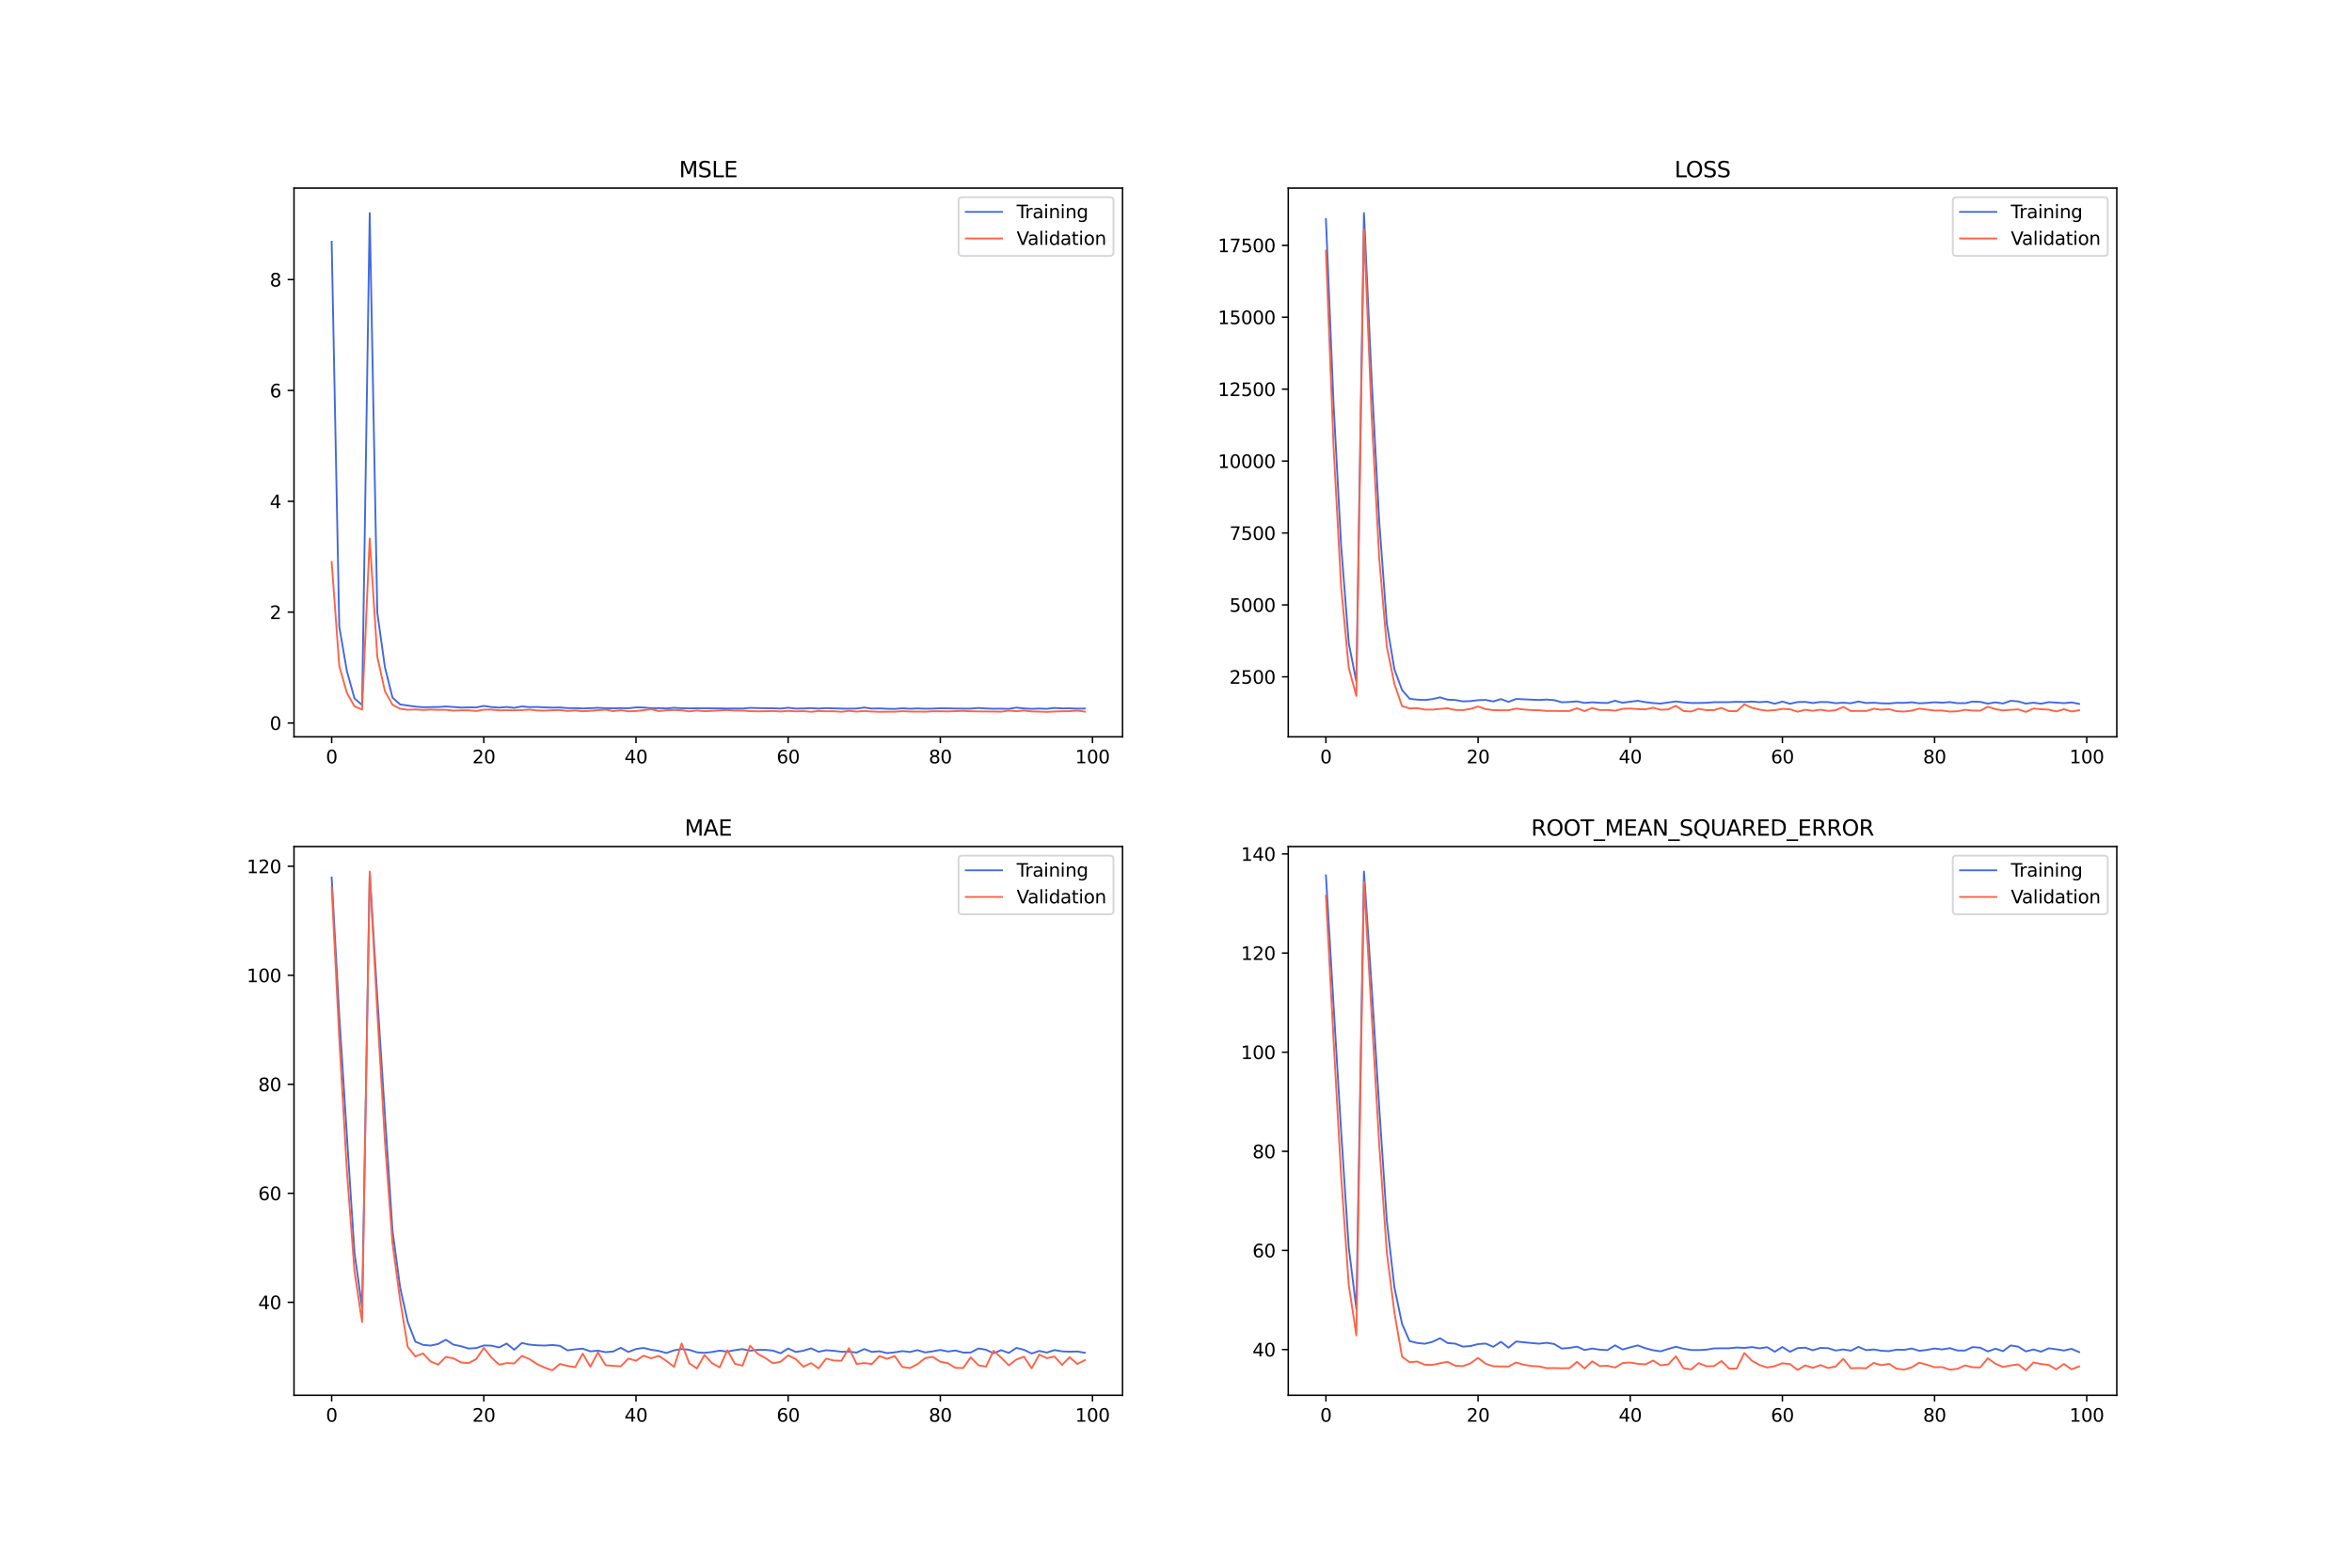 <?xml version="1.0" encoding="utf-8" standalone="no"?>
<!DOCTYPE svg PUBLIC "-//W3C//DTD SVG 1.1//EN"
  "http://www.w3.org/Graphics/SVG/1.1/DTD/svg11.dtd">
<svg xmlns:xlink="http://www.w3.org/1999/xlink" width="1296pt" height="864pt" viewBox="0 0 1296 864" xmlns="http://www.w3.org/2000/svg" version="1.1">
 <defs>
  <style type="text/css">*{stroke-linejoin: round; stroke-linecap: butt}</style>
 </defs>
 <g id="figure_1">
  <g id="patch_1">
   <path d="M 0 864 
L 1296 864 
L 1296 0 
L 0 0 
z
" style="fill: #ffffff"/>
  </g>
  <g id="axes_1">
   <g id="patch_2">
    <path d="M 162 406.08 
L 618.545 406.08 
L 618.545 103.68 
L 162 103.68 
z
" style="fill: #ffffff"/>
   </g>
   <g id="matplotlib.axis_1">
    <g id="xtick_1">
     <g id="line2d_1">
      <defs>
       <path id="m7b83780f53" d="M 0 0 
L 0 3.5 
" style="stroke: #000000; stroke-width: 0.8"/>
      </defs>
      <g>
       <use xlink:href="#m7b83780f53" x="182.752" y="406.08" style="stroke: #000000; stroke-width: 0.8"/>
      </g>
     </g>
     <g id="text_1">
      <!-- 0 -->
      <g transform="translate(179.571 420.678) scale(0.1 -0.1)">
       <defs>
        <path id="DejaVuSans-30" d="M 2034 4250 
Q 1547 4250 1301 3770 
Q 1056 3291 1056 2328 
Q 1056 1369 1301 889 
Q 1547 409 2034 409 
Q 2525 409 2770 889 
Q 3016 1369 3016 2328 
Q 3016 3291 2770 3770 
Q 2525 4250 2034 4250 
z
M 2034 4750 
Q 2819 4750 3233 4129 
Q 3647 3509 3647 2328 
Q 3647 1150 3233 529 
Q 2819 -91 2034 -91 
Q 1250 -91 836 529 
Q 422 1150 422 2328 
Q 422 3509 836 4129 
Q 1250 4750 2034 4750 
z
" transform="scale(0.016)"/>
       </defs>
       <use xlink:href="#DejaVuSans-30"/>
      </g>
     </g>
    </g>
    <g id="xtick_2">
     <g id="line2d_2">
      <g>
       <use xlink:href="#m7b83780f53" x="266.599" y="406.08" style="stroke: #000000; stroke-width: 0.8"/>
      </g>
     </g>
     <g id="text_2">
      <!-- 20 -->
      <g transform="translate(260.236 420.678) scale(0.1 -0.1)">
       <defs>
        <path id="DejaVuSans-32" d="M 1228 531 
L 3431 531 
L 3431 0 
L 469 0 
L 469 531 
Q 828 903 1448 1529 
Q 2069 2156 2228 2338 
Q 2531 2678 2651 2914 
Q 2772 3150 2772 3378 
Q 2772 3750 2511 3984 
Q 2250 4219 1831 4219 
Q 1534 4219 1204 4116 
Q 875 4013 500 3803 
L 500 4441 
Q 881 4594 1212 4672 
Q 1544 4750 1819 4750 
Q 2544 4750 2975 4387 
Q 3406 4025 3406 3419 
Q 3406 3131 3298 2873 
Q 3191 2616 2906 2266 
Q 2828 2175 2409 1742 
Q 1991 1309 1228 531 
z
" transform="scale(0.016)"/>
       </defs>
       <use xlink:href="#DejaVuSans-32"/>
       <use xlink:href="#DejaVuSans-30" x="63.623"/>
      </g>
     </g>
    </g>
    <g id="xtick_3">
     <g id="line2d_3">
      <g>
       <use xlink:href="#m7b83780f53" x="350.446" y="406.08" style="stroke: #000000; stroke-width: 0.8"/>
      </g>
     </g>
     <g id="text_3">
      <!-- 40 -->
      <g transform="translate(344.083 420.678) scale(0.1 -0.1)">
       <defs>
        <path id="DejaVuSans-34" d="M 2419 4116 
L 825 1625 
L 2419 1625 
L 2419 4116 
z
M 2253 4666 
L 3047 4666 
L 3047 1625 
L 3713 1625 
L 3713 1100 
L 3047 1100 
L 3047 0 
L 2419 0 
L 2419 1100 
L 313 1100 
L 313 1709 
L 2253 4666 
z
" transform="scale(0.016)"/>
       </defs>
       <use xlink:href="#DejaVuSans-34"/>
       <use xlink:href="#DejaVuSans-30" x="63.623"/>
      </g>
     </g>
    </g>
    <g id="xtick_4">
     <g id="line2d_4">
      <g>
       <use xlink:href="#m7b83780f53" x="434.292" y="406.08" style="stroke: #000000; stroke-width: 0.8"/>
      </g>
     </g>
     <g id="text_4">
      <!-- 60 -->
      <g transform="translate(427.93 420.678) scale(0.1 -0.1)">
       <defs>
        <path id="DejaVuSans-36" d="M 2113 2584 
Q 1688 2584 1439 2293 
Q 1191 2003 1191 1497 
Q 1191 994 1439 701 
Q 1688 409 2113 409 
Q 2538 409 2786 701 
Q 3034 994 3034 1497 
Q 3034 2003 2786 2293 
Q 2538 2584 2113 2584 
z
M 3366 4563 
L 3366 3988 
Q 3128 4100 2886 4159 
Q 2644 4219 2406 4219 
Q 1781 4219 1451 3797 
Q 1122 3375 1075 2522 
Q 1259 2794 1537 2939 
Q 1816 3084 2150 3084 
Q 2853 3084 3261 2657 
Q 3669 2231 3669 1497 
Q 3669 778 3244 343 
Q 2819 -91 2113 -91 
Q 1303 -91 875 529 
Q 447 1150 447 2328 
Q 447 3434 972 4092 
Q 1497 4750 2381 4750 
Q 2619 4750 2861 4703 
Q 3103 4656 3366 4563 
z
" transform="scale(0.016)"/>
       </defs>
       <use xlink:href="#DejaVuSans-36"/>
       <use xlink:href="#DejaVuSans-30" x="63.623"/>
      </g>
     </g>
    </g>
    <g id="xtick_5">
     <g id="line2d_5">
      <g>
       <use xlink:href="#m7b83780f53" x="518.139" y="406.08" style="stroke: #000000; stroke-width: 0.8"/>
      </g>
     </g>
     <g id="text_5">
      <!-- 80 -->
      <g transform="translate(511.776 420.678) scale(0.1 -0.1)">
       <defs>
        <path id="DejaVuSans-38" d="M 2034 2216 
Q 1584 2216 1326 1975 
Q 1069 1734 1069 1313 
Q 1069 891 1326 650 
Q 1584 409 2034 409 
Q 2484 409 2743 651 
Q 3003 894 3003 1313 
Q 3003 1734 2745 1975 
Q 2488 2216 2034 2216 
z
M 1403 2484 
Q 997 2584 770 2862 
Q 544 3141 544 3541 
Q 544 4100 942 4425 
Q 1341 4750 2034 4750 
Q 2731 4750 3128 4425 
Q 3525 4100 3525 3541 
Q 3525 3141 3298 2862 
Q 3072 2584 2669 2484 
Q 3125 2378 3379 2068 
Q 3634 1759 3634 1313 
Q 3634 634 3220 271 
Q 2806 -91 2034 -91 
Q 1263 -91 848 271 
Q 434 634 434 1313 
Q 434 1759 690 2068 
Q 947 2378 1403 2484 
z
M 1172 3481 
Q 1172 3119 1398 2916 
Q 1625 2713 2034 2713 
Q 2441 2713 2670 2916 
Q 2900 3119 2900 3481 
Q 2900 3844 2670 4047 
Q 2441 4250 2034 4250 
Q 1625 4250 1398 4047 
Q 1172 3844 1172 3481 
z
" transform="scale(0.016)"/>
       </defs>
       <use xlink:href="#DejaVuSans-38"/>
       <use xlink:href="#DejaVuSans-30" x="63.623"/>
      </g>
     </g>
    </g>
    <g id="xtick_6">
     <g id="line2d_6">
      <g>
       <use xlink:href="#m7b83780f53" x="601.986" y="406.08" style="stroke: #000000; stroke-width: 0.8"/>
      </g>
     </g>
     <g id="text_6">
      <!-- 100 -->
      <g transform="translate(592.442 420.678) scale(0.1 -0.1)">
       <defs>
        <path id="DejaVuSans-31" d="M 794 531 
L 1825 531 
L 1825 4091 
L 703 3866 
L 703 4441 
L 1819 4666 
L 2450 4666 
L 2450 531 
L 3481 531 
L 3481 0 
L 794 0 
L 794 531 
z
" transform="scale(0.016)"/>
       </defs>
       <use xlink:href="#DejaVuSans-31"/>
       <use xlink:href="#DejaVuSans-30" x="63.623"/>
       <use xlink:href="#DejaVuSans-30" x="127.246"/>
      </g>
     </g>
    </g>
   </g>
   <g id="matplotlib.axis_2">
    <g id="ytick_1">
     <g id="line2d_7">
      <defs>
       <path id="m27cb41cff2" d="M 0 0 
L -3.5 0 
" style="stroke: #000000; stroke-width: 0.8"/>
      </defs>
      <g>
       <use xlink:href="#m27cb41cff2" x="162" y="398.479" style="stroke: #000000; stroke-width: 0.8"/>
      </g>
     </g>
     <g id="text_7">
      <!-- 0 -->
      <g transform="translate(148.637 402.278) scale(0.1 -0.1)">
       <use xlink:href="#DejaVuSans-30"/>
      </g>
     </g>
    </g>
    <g id="ytick_2">
     <g id="line2d_8">
      <g>
       <use xlink:href="#m27cb41cff2" x="162" y="337.384" style="stroke: #000000; stroke-width: 0.8"/>
      </g>
     </g>
     <g id="text_8">
      <!-- 2 -->
      <g transform="translate(148.637 341.183) scale(0.1 -0.1)">
       <use xlink:href="#DejaVuSans-32"/>
      </g>
     </g>
    </g>
    <g id="ytick_3">
     <g id="line2d_9">
      <g>
       <use xlink:href="#m27cb41cff2" x="162" y="276.289" style="stroke: #000000; stroke-width: 0.8"/>
      </g>
     </g>
     <g id="text_9">
      <!-- 4 -->
      <g transform="translate(148.637 280.088) scale(0.1 -0.1)">
       <use xlink:href="#DejaVuSans-34"/>
      </g>
     </g>
    </g>
    <g id="ytick_4">
     <g id="line2d_10">
      <g>
       <use xlink:href="#m27cb41cff2" x="162" y="215.193" style="stroke: #000000; stroke-width: 0.8"/>
      </g>
     </g>
     <g id="text_10">
      <!-- 6 -->
      <g transform="translate(148.637 218.992) scale(0.1 -0.1)">
       <use xlink:href="#DejaVuSans-36"/>
      </g>
     </g>
    </g>
    <g id="ytick_5">
     <g id="line2d_11">
      <g>
       <use xlink:href="#m27cb41cff2" x="162" y="154.098" style="stroke: #000000; stroke-width: 0.8"/>
      </g>
     </g>
     <g id="text_11">
      <!-- 8 -->
      <g transform="translate(148.637 157.897) scale(0.1 -0.1)">
       <use xlink:href="#DejaVuSans-38"/>
      </g>
     </g>
    </g>
   </g>
   <g id="line2d_12">
    <path d="M 182.752 133.224 
L 186.944 345.353 
L 191.137 369.838 
L 195.329 384.929 
L 199.521 388.553 
L 203.714 117.425 
L 207.906 337.795 
L 212.098 367.736 
L 216.291 384.507 
L 220.483 388.231 
L 224.675 388.852 
L 228.868 389.437 
L 233.06 389.772 
L 237.252 389.695 
L 241.445 389.655 
L 245.637 389.372 
L 249.829 389.628 
L 254.022 389.982 
L 258.214 389.853 
L 262.406 389.886 
L 266.599 389.034 
L 270.791 389.679 
L 274.983 389.999 
L 279.176 389.652 
L 283.368 390.101 
L 287.56 389.34 
L 291.753 389.715 
L 295.945 389.649 
L 300.137 389.85 
L 304.33 389.999 
L 308.522 389.91 
L 312.714 390.262 
L 316.907 390.266 
L 321.099 390.462 
L 325.292 390.314 
L 329.484 390.075 
L 333.676 390.336 
L 337.869 390.388 
L 342.061 390.246 
L 346.253 390.357 
L 350.446 389.861 
L 354.638 389.921 
L 358.83 390.336 
L 363.023 390.272 
L 367.215 390.446 
L 371.407 390.077 
L 375.6 390.322 
L 379.792 390.403 
L 383.984 390.339 
L 388.177 390.371 
L 392.369 390.395 
L 396.561 390.395 
L 400.754 390.477 
L 404.946 390.466 
L 409.138 390.496 
L 413.331 390.139 
L 417.523 390.228 
L 421.715 390.319 
L 425.908 390.328 
L 430.1 390.526 
L 434.292 390.049 
L 438.485 390.529 
L 442.677 390.458 
L 446.869 390.246 
L 451.062 390.532 
L 455.254 390.261 
L 459.446 390.389 
L 463.639 390.532 
L 467.831 390.575 
L 472.023 390.493 
L 476.216 389.95 
L 480.408 390.521 
L 484.6 390.432 
L 488.793 390.632 
L 492.985 390.709 
L 497.177 390.372 
L 501.37 390.614 
L 505.562 390.419 
L 509.754 390.6 
L 513.947 390.54 
L 518.139 390.352 
L 522.331 390.415 
L 526.524 390.496 
L 530.716 390.538 
L 534.908 390.53 
L 539.101 390.185 
L 543.293 390.473 
L 547.485 390.606 
L 551.678 390.577 
L 555.87 390.664 
L 560.062 389.999 
L 564.255 390.432 
L 568.447 390.675 
L 572.639 390.511 
L 576.832 390.665 
L 581.024 390.167 
L 585.216 390.435 
L 589.409 390.385 
L 593.601 390.563 
L 597.793 390.52 
" clip-path="url(#p8d19cfa1e5)" style="fill: none; stroke: #4169e1; stroke-linecap: square"/>
   </g>
   <g id="line2d_13">
    <path d="M 182.752 309.697 
L 186.944 367.033 
L 191.137 381.844 
L 195.329 389.321 
L 199.521 391.045 
L 203.714 296.756 
L 207.906 361.971 
L 212.098 380.958 
L 216.291 388.404 
L 220.483 390.635 
L 224.675 391.155 
L 228.868 391.014 
L 233.06 391.277 
L 237.252 391.064 
L 241.445 391.227 
L 245.637 391.203 
L 249.829 391.649 
L 254.022 391.497 
L 258.214 391.456 
L 262.406 391.851 
L 266.599 391.133 
L 270.791 391.064 
L 274.983 391.5 
L 279.176 391.43 
L 283.368 391.476 
L 287.56 391.366 
L 291.753 391.096 
L 295.945 391.568 
L 300.137 391.632 
L 304.33 391.454 
L 308.522 391.327 
L 312.714 391.848 
L 316.907 391.558 
L 321.099 391.985 
L 325.292 391.768 
L 329.484 391.44 
L 333.676 391.125 
L 337.869 391.933 
L 342.061 391.431 
L 346.253 392.005 
L 350.446 391.876 
L 354.638 391.394 
L 358.83 390.868 
L 363.023 391.91 
L 367.215 391.484 
L 371.407 391.29 
L 375.6 391.468 
L 379.792 392.08 
L 383.984 391.585 
L 388.177 391.953 
L 392.369 391.792 
L 396.561 391.535 
L 400.754 391.307 
L 404.946 391.603 
L 409.138 391.659 
L 413.331 391.92 
L 417.523 392.034 
L 421.715 391.964 
L 425.908 391.854 
L 430.1 392.113 
L 434.292 391.78 
L 438.485 392.046 
L 442.677 391.911 
L 446.869 392.277 
L 451.062 391.847 
L 455.254 392.013 
L 459.446 391.986 
L 463.639 392.288 
L 467.831 391.782 
L 472.023 392.176 
L 476.216 391.858 
L 480.408 392.128 
L 484.6 392.283 
L 488.793 392.253 
L 492.985 392.238 
L 497.177 391.948 
L 501.37 392.143 
L 505.562 392.17 
L 509.754 392.246 
L 513.947 391.99 
L 518.139 391.992 
L 522.331 392.062 
L 526.524 391.927 
L 530.716 391.796 
L 534.908 391.991 
L 539.101 392.067 
L 543.293 392.114 
L 547.485 392.142 
L 551.678 392.216 
L 555.87 391.627 
L 560.062 391.963 
L 564.255 391.596 
L 568.447 392.083 
L 572.639 392.189 
L 576.832 392.335 
L 581.024 392.139 
L 585.216 391.99 
L 589.409 391.951 
L 593.601 391.613 
L 597.793 392.208 
" clip-path="url(#p8d19cfa1e5)" style="fill: none; stroke: #ff6347; stroke-linecap: square"/>
   </g>
   <g id="patch_3">
    <path d="M 162 406.08 
L 162 103.68 
" style="fill: none; stroke: #000000; stroke-width: 0.8; stroke-linejoin: miter; stroke-linecap: square"/>
   </g>
   <g id="patch_4">
    <path d="M 618.545 406.08 
L 618.545 103.68 
" style="fill: none; stroke: #000000; stroke-width: 0.8; stroke-linejoin: miter; stroke-linecap: square"/>
   </g>
   <g id="patch_5">
    <path d="M 162 406.08 
L 618.545 406.08 
" style="fill: none; stroke: #000000; stroke-width: 0.8; stroke-linejoin: miter; stroke-linecap: square"/>
   </g>
   <g id="patch_6">
    <path d="M 162 103.68 
L 618.545 103.68 
" style="fill: none; stroke: #000000; stroke-width: 0.8; stroke-linejoin: miter; stroke-linecap: square"/>
   </g>
   <g id="text_12">
    <!-- MSLE -->
    <g transform="translate(374.152 97.68) scale(0.12 -0.12)">
     <defs>
      <path id="DejaVuSans-4d" d="M 628 4666 
L 1569 4666 
L 2759 1491 
L 3956 4666 
L 4897 4666 
L 4897 0 
L 4281 0 
L 4281 4097 
L 3078 897 
L 2444 897 
L 1241 4097 
L 1241 0 
L 628 0 
L 628 4666 
z
" transform="scale(0.016)"/>
      <path id="DejaVuSans-53" d="M 3425 4513 
L 3425 3897 
Q 3066 4069 2747 4153 
Q 2428 4238 2131 4238 
Q 1616 4238 1336 4038 
Q 1056 3838 1056 3469 
Q 1056 3159 1242 3001 
Q 1428 2844 1947 2747 
L 2328 2669 
Q 3034 2534 3370 2195 
Q 3706 1856 3706 1288 
Q 3706 609 3251 259 
Q 2797 -91 1919 -91 
Q 1588 -91 1214 -16 
Q 841 59 441 206 
L 441 856 
Q 825 641 1194 531 
Q 1563 422 1919 422 
Q 2459 422 2753 634 
Q 3047 847 3047 1241 
Q 3047 1584 2836 1778 
Q 2625 1972 2144 2069 
L 1759 2144 
Q 1053 2284 737 2584 
Q 422 2884 422 3419 
Q 422 4038 858 4394 
Q 1294 4750 2059 4750 
Q 2388 4750 2728 4690 
Q 3069 4631 3425 4513 
z
" transform="scale(0.016)"/>
      <path id="DejaVuSans-4c" d="M 628 4666 
L 1259 4666 
L 1259 531 
L 3531 531 
L 3531 0 
L 628 0 
L 628 4666 
z
" transform="scale(0.016)"/>
      <path id="DejaVuSans-45" d="M 628 4666 
L 3578 4666 
L 3578 4134 
L 1259 4134 
L 1259 2753 
L 3481 2753 
L 3481 2222 
L 1259 2222 
L 1259 531 
L 3634 531 
L 3634 0 
L 628 0 
L 628 4666 
z
" transform="scale(0.016)"/>
     </defs>
     <use xlink:href="#DejaVuSans-4d"/>
     <use xlink:href="#DejaVuSans-53" x="86.279"/>
     <use xlink:href="#DejaVuSans-4c" x="149.756"/>
     <use xlink:href="#DejaVuSans-45" x="205.469"/>
    </g>
   </g>
   <g id="legend_1">
    <g id="patch_7">
     <path d="M 530.164 141.036 
L 611.545 141.036 
Q 613.545 141.036 613.545 139.036 
L 613.545 110.68 
Q 613.545 108.68 611.545 108.68 
L 530.164 108.68 
Q 528.164 108.68 528.164 110.68 
L 528.164 139.036 
Q 528.164 141.036 530.164 141.036 
z
" style="fill: #ffffff; opacity: 0.8; stroke: #cccccc; stroke-linejoin: miter"/>
    </g>
    <g id="line2d_14">
     <path d="M 532.164 116.778 
L 542.164 116.778 
L 552.164 116.778 
" style="fill: none; stroke: #4169e1; stroke-linecap: square"/>
    </g>
    <g id="text_13">
     <!-- Training -->
     <g transform="translate(560.164 120.278) scale(0.1 -0.1)">
      <defs>
       <path id="DejaVuSans-54" d="M -19 4666 
L 3928 4666 
L 3928 4134 
L 2272 4134 
L 2272 0 
L 1638 0 
L 1638 4134 
L -19 4134 
L -19 4666 
z
" transform="scale(0.016)"/>
       <path id="DejaVuSans-72" d="M 2631 2963 
Q 2534 3019 2420 3045 
Q 2306 3072 2169 3072 
Q 1681 3072 1420 2755 
Q 1159 2438 1159 1844 
L 1159 0 
L 581 0 
L 581 3500 
L 1159 3500 
L 1159 2956 
Q 1341 3275 1631 3429 
Q 1922 3584 2338 3584 
Q 2397 3584 2469 3576 
Q 2541 3569 2628 3553 
L 2631 2963 
z
" transform="scale(0.016)"/>
       <path id="DejaVuSans-61" d="M 2194 1759 
Q 1497 1759 1228 1600 
Q 959 1441 959 1056 
Q 959 750 1161 570 
Q 1363 391 1709 391 
Q 2188 391 2477 730 
Q 2766 1069 2766 1631 
L 2766 1759 
L 2194 1759 
z
M 3341 1997 
L 3341 0 
L 2766 0 
L 2766 531 
Q 2569 213 2275 61 
Q 1981 -91 1556 -91 
Q 1019 -91 701 211 
Q 384 513 384 1019 
Q 384 1609 779 1909 
Q 1175 2209 1959 2209 
L 2766 2209 
L 2766 2266 
Q 2766 2663 2505 2880 
Q 2244 3097 1772 3097 
Q 1472 3097 1187 3025 
Q 903 2953 641 2809 
L 641 3341 
Q 956 3463 1253 3523 
Q 1550 3584 1831 3584 
Q 2591 3584 2966 3190 
Q 3341 2797 3341 1997 
z
" transform="scale(0.016)"/>
       <path id="DejaVuSans-69" d="M 603 3500 
L 1178 3500 
L 1178 0 
L 603 0 
L 603 3500 
z
M 603 4863 
L 1178 4863 
L 1178 4134 
L 603 4134 
L 603 4863 
z
" transform="scale(0.016)"/>
       <path id="DejaVuSans-6e" d="M 3513 2113 
L 3513 0 
L 2938 0 
L 2938 2094 
Q 2938 2591 2744 2837 
Q 2550 3084 2163 3084 
Q 1697 3084 1428 2787 
Q 1159 2491 1159 1978 
L 1159 0 
L 581 0 
L 581 3500 
L 1159 3500 
L 1159 2956 
Q 1366 3272 1645 3428 
Q 1925 3584 2291 3584 
Q 2894 3584 3203 3211 
Q 3513 2838 3513 2113 
z
" transform="scale(0.016)"/>
       <path id="DejaVuSans-67" d="M 2906 1791 
Q 2906 2416 2648 2759 
Q 2391 3103 1925 3103 
Q 1463 3103 1205 2759 
Q 947 2416 947 1791 
Q 947 1169 1205 825 
Q 1463 481 1925 481 
Q 2391 481 2648 825 
Q 2906 1169 2906 1791 
z
M 3481 434 
Q 3481 -459 3084 -895 
Q 2688 -1331 1869 -1331 
Q 1566 -1331 1297 -1286 
Q 1028 -1241 775 -1147 
L 775 -588 
Q 1028 -725 1275 -790 
Q 1522 -856 1778 -856 
Q 2344 -856 2625 -561 
Q 2906 -266 2906 331 
L 2906 616 
Q 2728 306 2450 153 
Q 2172 0 1784 0 
Q 1141 0 747 490 
Q 353 981 353 1791 
Q 353 2603 747 3093 
Q 1141 3584 1784 3584 
Q 2172 3584 2450 3431 
Q 2728 3278 2906 2969 
L 2906 3500 
L 3481 3500 
L 3481 434 
z
" transform="scale(0.016)"/>
      </defs>
      <use xlink:href="#DejaVuSans-54"/>
      <use xlink:href="#DejaVuSans-72" x="46.334"/>
      <use xlink:href="#DejaVuSans-61" x="87.447"/>
      <use xlink:href="#DejaVuSans-69" x="148.727"/>
      <use xlink:href="#DejaVuSans-6e" x="176.51"/>
      <use xlink:href="#DejaVuSans-69" x="239.889"/>
      <use xlink:href="#DejaVuSans-6e" x="267.672"/>
      <use xlink:href="#DejaVuSans-67" x="331.051"/>
     </g>
    </g>
    <g id="line2d_15">
     <path d="M 532.164 131.457 
L 542.164 131.457 
L 552.164 131.457 
" style="fill: none; stroke: #ff6347; stroke-linecap: square"/>
    </g>
    <g id="text_14">
     <!-- Validation -->
     <g transform="translate(560.164 134.957) scale(0.1 -0.1)">
      <defs>
       <path id="DejaVuSans-56" d="M 1831 0 
L 50 4666 
L 709 4666 
L 2188 738 
L 3669 4666 
L 4325 4666 
L 2547 0 
L 1831 0 
z
" transform="scale(0.016)"/>
       <path id="DejaVuSans-6c" d="M 603 4863 
L 1178 4863 
L 1178 0 
L 603 0 
L 603 4863 
z
" transform="scale(0.016)"/>
       <path id="DejaVuSans-64" d="M 2906 2969 
L 2906 4863 
L 3481 4863 
L 3481 0 
L 2906 0 
L 2906 525 
Q 2725 213 2448 61 
Q 2172 -91 1784 -91 
Q 1150 -91 751 415 
Q 353 922 353 1747 
Q 353 2572 751 3078 
Q 1150 3584 1784 3584 
Q 2172 3584 2448 3432 
Q 2725 3281 2906 2969 
z
M 947 1747 
Q 947 1113 1208 752 
Q 1469 391 1925 391 
Q 2381 391 2643 752 
Q 2906 1113 2906 1747 
Q 2906 2381 2643 2742 
Q 2381 3103 1925 3103 
Q 1469 3103 1208 2742 
Q 947 2381 947 1747 
z
" transform="scale(0.016)"/>
       <path id="DejaVuSans-74" d="M 1172 4494 
L 1172 3500 
L 2356 3500 
L 2356 3053 
L 1172 3053 
L 1172 1153 
Q 1172 725 1289 603 
Q 1406 481 1766 481 
L 2356 481 
L 2356 0 
L 1766 0 
Q 1100 0 847 248 
Q 594 497 594 1153 
L 594 3053 
L 172 3053 
L 172 3500 
L 594 3500 
L 594 4494 
L 1172 4494 
z
" transform="scale(0.016)"/>
       <path id="DejaVuSans-6f" d="M 1959 3097 
Q 1497 3097 1228 2736 
Q 959 2375 959 1747 
Q 959 1119 1226 758 
Q 1494 397 1959 397 
Q 2419 397 2687 759 
Q 2956 1122 2956 1747 
Q 2956 2369 2687 2733 
Q 2419 3097 1959 3097 
z
M 1959 3584 
Q 2709 3584 3137 3096 
Q 3566 2609 3566 1747 
Q 3566 888 3137 398 
Q 2709 -91 1959 -91 
Q 1206 -91 779 398 
Q 353 888 353 1747 
Q 353 2609 779 3096 
Q 1206 3584 1959 3584 
z
" transform="scale(0.016)"/>
      </defs>
      <use xlink:href="#DejaVuSans-56"/>
      <use xlink:href="#DejaVuSans-61" x="60.658"/>
      <use xlink:href="#DejaVuSans-6c" x="121.938"/>
      <use xlink:href="#DejaVuSans-69" x="149.721"/>
      <use xlink:href="#DejaVuSans-64" x="177.504"/>
      <use xlink:href="#DejaVuSans-61" x="240.98"/>
      <use xlink:href="#DejaVuSans-74" x="302.26"/>
      <use xlink:href="#DejaVuSans-69" x="341.469"/>
      <use xlink:href="#DejaVuSans-6f" x="369.252"/>
      <use xlink:href="#DejaVuSans-6e" x="430.434"/>
     </g>
    </g>
   </g>
  </g>
  <g id="axes_2">
   <g id="patch_8">
    <path d="M 709.855 406.08 
L 1166.4 406.08 
L 1166.4 103.68 
L 709.855 103.68 
z
" style="fill: #ffffff"/>
   </g>
   <g id="matplotlib.axis_3">
    <g id="xtick_7">
     <g id="line2d_16">
      <g>
       <use xlink:href="#m7b83780f53" x="730.607" y="406.08" style="stroke: #000000; stroke-width: 0.8"/>
      </g>
     </g>
     <g id="text_15">
      <!-- 0 -->
      <g transform="translate(727.425 420.678) scale(0.1 -0.1)">
       <use xlink:href="#DejaVuSans-30"/>
      </g>
     </g>
    </g>
    <g id="xtick_8">
     <g id="line2d_17">
      <g>
       <use xlink:href="#m7b83780f53" x="814.453" y="406.08" style="stroke: #000000; stroke-width: 0.8"/>
      </g>
     </g>
     <g id="text_16">
      <!-- 20 -->
      <g transform="translate(808.091 420.678) scale(0.1 -0.1)">
       <use xlink:href="#DejaVuSans-32"/>
       <use xlink:href="#DejaVuSans-30" x="63.623"/>
      </g>
     </g>
    </g>
    <g id="xtick_9">
     <g id="line2d_18">
      <g>
       <use xlink:href="#m7b83780f53" x="898.3" y="406.08" style="stroke: #000000; stroke-width: 0.8"/>
      </g>
     </g>
     <g id="text_17">
      <!-- 40 -->
      <g transform="translate(891.938 420.678) scale(0.1 -0.1)">
       <use xlink:href="#DejaVuSans-34"/>
       <use xlink:href="#DejaVuSans-30" x="63.623"/>
      </g>
     </g>
    </g>
    <g id="xtick_10">
     <g id="line2d_19">
      <g>
       <use xlink:href="#m7b83780f53" x="982.147" y="406.08" style="stroke: #000000; stroke-width: 0.8"/>
      </g>
     </g>
     <g id="text_18">
      <!-- 60 -->
      <g transform="translate(975.784 420.678) scale(0.1 -0.1)">
       <use xlink:href="#DejaVuSans-36"/>
       <use xlink:href="#DejaVuSans-30" x="63.623"/>
      </g>
     </g>
    </g>
    <g id="xtick_11">
     <g id="line2d_20">
      <g>
       <use xlink:href="#m7b83780f53" x="1065.994" y="406.08" style="stroke: #000000; stroke-width: 0.8"/>
      </g>
     </g>
     <g id="text_19">
      <!-- 80 -->
      <g transform="translate(1059.631 420.678) scale(0.1 -0.1)">
       <use xlink:href="#DejaVuSans-38"/>
       <use xlink:href="#DejaVuSans-30" x="63.623"/>
      </g>
     </g>
    </g>
    <g id="xtick_12">
     <g id="line2d_21">
      <g>
       <use xlink:href="#m7b83780f53" x="1149.84" y="406.08" style="stroke: #000000; stroke-width: 0.8"/>
      </g>
     </g>
     <g id="text_20">
      <!-- 100 -->
      <g transform="translate(1140.297 420.678) scale(0.1 -0.1)">
       <use xlink:href="#DejaVuSans-31"/>
       <use xlink:href="#DejaVuSans-30" x="63.623"/>
       <use xlink:href="#DejaVuSans-30" x="127.246"/>
      </g>
     </g>
    </g>
   </g>
   <g id="matplotlib.axis_4">
    <g id="ytick_6">
     <g id="line2d_22">
      <g>
       <use xlink:href="#m27cb41cff2" x="709.855" y="373.032" style="stroke: #000000; stroke-width: 0.8"/>
      </g>
     </g>
     <g id="text_21">
      <!-- 2500 -->
      <g transform="translate(677.405 376.832) scale(0.1 -0.1)">
       <defs>
        <path id="DejaVuSans-35" d="M 691 4666 
L 3169 4666 
L 3169 4134 
L 1269 4134 
L 1269 2991 
Q 1406 3038 1543 3061 
Q 1681 3084 1819 3084 
Q 2600 3084 3056 2656 
Q 3513 2228 3513 1497 
Q 3513 744 3044 326 
Q 2575 -91 1722 -91 
Q 1428 -91 1123 -41 
Q 819 9 494 109 
L 494 744 
Q 775 591 1075 516 
Q 1375 441 1709 441 
Q 2250 441 2565 725 
Q 2881 1009 2881 1497 
Q 2881 1984 2565 2268 
Q 2250 2553 1709 2553 
Q 1456 2553 1204 2497 
Q 953 2441 691 2322 
L 691 4666 
z
" transform="scale(0.016)"/>
       </defs>
       <use xlink:href="#DejaVuSans-32"/>
       <use xlink:href="#DejaVuSans-35" x="63.623"/>
       <use xlink:href="#DejaVuSans-30" x="127.246"/>
       <use xlink:href="#DejaVuSans-30" x="190.869"/>
      </g>
     </g>
    </g>
    <g id="ytick_7">
     <g id="line2d_23">
      <g>
       <use xlink:href="#m27cb41cff2" x="709.855" y="333.394" style="stroke: #000000; stroke-width: 0.8"/>
      </g>
     </g>
     <g id="text_22">
      <!-- 5000 -->
      <g transform="translate(677.405 337.193) scale(0.1 -0.1)">
       <use xlink:href="#DejaVuSans-35"/>
       <use xlink:href="#DejaVuSans-30" x="63.623"/>
       <use xlink:href="#DejaVuSans-30" x="127.246"/>
       <use xlink:href="#DejaVuSans-30" x="190.869"/>
      </g>
     </g>
    </g>
    <g id="ytick_8">
     <g id="line2d_24">
      <g>
       <use xlink:href="#m27cb41cff2" x="709.855" y="293.755" style="stroke: #000000; stroke-width: 0.8"/>
      </g>
     </g>
     <g id="text_23">
      <!-- 7500 -->
      <g transform="translate(677.405 297.554) scale(0.1 -0.1)">
       <defs>
        <path id="DejaVuSans-37" d="M 525 4666 
L 3525 4666 
L 3525 4397 
L 1831 0 
L 1172 0 
L 2766 4134 
L 525 4134 
L 525 4666 
z
" transform="scale(0.016)"/>
       </defs>
       <use xlink:href="#DejaVuSans-37"/>
       <use xlink:href="#DejaVuSans-35" x="63.623"/>
       <use xlink:href="#DejaVuSans-30" x="127.246"/>
       <use xlink:href="#DejaVuSans-30" x="190.869"/>
      </g>
     </g>
    </g>
    <g id="ytick_9">
     <g id="line2d_25">
      <g>
       <use xlink:href="#m27cb41cff2" x="709.855" y="254.116" style="stroke: #000000; stroke-width: 0.8"/>
      </g>
     </g>
     <g id="text_24">
      <!-- 10000 -->
      <g transform="translate(671.042 257.915) scale(0.1 -0.1)">
       <use xlink:href="#DejaVuSans-31"/>
       <use xlink:href="#DejaVuSans-30" x="63.623"/>
       <use xlink:href="#DejaVuSans-30" x="127.246"/>
       <use xlink:href="#DejaVuSans-30" x="190.869"/>
       <use xlink:href="#DejaVuSans-30" x="254.492"/>
      </g>
     </g>
    </g>
    <g id="ytick_10">
     <g id="line2d_26">
      <g>
       <use xlink:href="#m27cb41cff2" x="709.855" y="214.477" style="stroke: #000000; stroke-width: 0.8"/>
      </g>
     </g>
     <g id="text_25">
      <!-- 12500 -->
      <g transform="translate(671.042 218.276) scale(0.1 -0.1)">
       <use xlink:href="#DejaVuSans-31"/>
       <use xlink:href="#DejaVuSans-32" x="63.623"/>
       <use xlink:href="#DejaVuSans-35" x="127.246"/>
       <use xlink:href="#DejaVuSans-30" x="190.869"/>
       <use xlink:href="#DejaVuSans-30" x="254.492"/>
      </g>
     </g>
    </g>
    <g id="ytick_11">
     <g id="line2d_27">
      <g>
       <use xlink:href="#m27cb41cff2" x="709.855" y="174.838" style="stroke: #000000; stroke-width: 0.8"/>
      </g>
     </g>
     <g id="text_26">
      <!-- 15000 -->
      <g transform="translate(671.042 178.637) scale(0.1 -0.1)">
       <use xlink:href="#DejaVuSans-31"/>
       <use xlink:href="#DejaVuSans-35" x="63.623"/>
       <use xlink:href="#DejaVuSans-30" x="127.246"/>
       <use xlink:href="#DejaVuSans-30" x="190.869"/>
       <use xlink:href="#DejaVuSans-30" x="254.492"/>
      </g>
     </g>
    </g>
    <g id="ytick_12">
     <g id="line2d_28">
      <g>
       <use xlink:href="#m27cb41cff2" x="709.855" y="135.199" style="stroke: #000000; stroke-width: 0.8"/>
      </g>
     </g>
     <g id="text_27">
      <!-- 17500 -->
      <g transform="translate(671.042 138.998) scale(0.1 -0.1)">
       <use xlink:href="#DejaVuSans-31"/>
       <use xlink:href="#DejaVuSans-37" x="63.623"/>
       <use xlink:href="#DejaVuSans-35" x="127.246"/>
       <use xlink:href="#DejaVuSans-30" x="190.869"/>
       <use xlink:href="#DejaVuSans-30" x="254.492"/>
      </g>
     </g>
    </g>
   </g>
   <g id="line2d_29">
    <path d="M 730.607 120.775 
L 734.799 222.3 
L 738.991 300.876 
L 743.184 354.406 
L 747.376 375.756 
L 751.568 117.425 
L 755.761 208.544 
L 759.953 286.973 
L 764.145 343.592 
L 768.338 368.84 
L 772.53 380.261 
L 776.722 385.094 
L 780.915 385.586 
L 785.107 385.794 
L 789.299 385.291 
L 793.492 384.321 
L 797.684 385.615 
L 801.876 385.771 
L 806.069 386.545 
L 810.261 386.4 
L 814.453 385.882 
L 818.646 385.744 
L 822.838 386.593 
L 827.03 385.276 
L 831.223 386.827 
L 835.415 385.199 
L 839.607 385.404 
L 843.8 385.606 
L 847.992 385.779 
L 852.184 385.544 
L 856.377 385.863 
L 860.569 387.049 
L 864.761 386.878 
L 868.954 386.552 
L 873.146 387.415 
L 877.338 387.044 
L 881.531 387.334 
L 885.723 387.445 
L 889.915 386.208 
L 894.108 387.296 
L 898.3 386.726 
L 902.492 386.228 
L 906.685 386.973 
L 910.877 387.47 
L 915.069 387.757 
L 919.262 387.144 
L 923.454 386.586 
L 927.646 387.084 
L 931.839 387.423 
L 936.031 387.44 
L 940.223 387.329 
L 944.416 387.003 
L 948.608 386.979 
L 952.8 386.974 
L 956.993 386.775 
L 961.185 386.883 
L 965.377 386.661 
L 969.57 386.989 
L 973.762 386.694 
L 977.954 387.849 
L 982.147 386.651 
L 986.339 387.865 
L 990.531 386.92 
L 994.724 386.825 
L 998.916 387.469 
L 1003.108 386.883 
L 1007.301 386.934 
L 1011.493 387.555 
L 1015.686 387.268 
L 1019.878 387.589 
L 1024.07 386.61 
L 1028.263 387.461 
L 1032.455 387.279 
L 1036.647 387.608 
L 1040.84 387.708 
L 1045.032 387.334 
L 1049.224 387.373 
L 1053.417 387.039 
L 1057.609 387.624 
L 1061.801 387.39 
L 1065.994 387.034 
L 1070.186 387.271 
L 1074.378 386.939 
L 1078.571 387.54 
L 1082.763 387.557 
L 1086.955 386.664 
L 1091.148 386.824 
L 1095.34 387.782 
L 1099.532 387.082 
L 1103.725 387.703 
L 1107.917 386.238 
L 1112.109 386.56 
L 1116.302 387.775 
L 1120.494 387.274 
L 1124.686 387.834 
L 1128.879 386.981 
L 1133.071 387.227 
L 1137.263 387.547 
L 1141.456 387.118 
L 1145.648 387.947 
" clip-path="url(#pd1eb84e896)" style="fill: none; stroke: #4169e1; stroke-linecap: square"/>
   </g>
   <g id="line2d_30">
    <path d="M 730.607 138.167 
L 734.799 245.859 
L 738.991 323.505 
L 743.184 368.044 
L 747.376 383.557 
L 751.568 126.455 
L 755.761 228.356 
L 759.953 307.445 
L 764.145 356.241 
L 768.338 376.913 
L 772.53 389.078 
L 776.722 390.44 
L 780.915 390.275 
L 785.107 391.045 
L 789.299 391.084 
L 793.492 390.687 
L 797.684 390.347 
L 801.876 391.275 
L 806.069 391.372 
L 810.261 390.704 
L 814.453 389.399 
L 818.646 390.816 
L 822.838 391.389 
L 827.03 391.448 
L 831.223 391.454 
L 835.415 390.504 
L 839.607 391.029 
L 843.8 391.339 
L 847.992 391.425 
L 852.184 391.829 
L 856.377 391.82 
L 860.569 391.864 
L 864.761 391.843 
L 868.954 390.34 
L 873.146 391.914 
L 877.338 390.221 
L 881.531 391.352 
L 885.723 391.282 
L 889.915 391.694 
L 894.108 390.637 
L 898.3 390.507 
L 902.492 390.819 
L 906.685 390.953 
L 910.877 390.035 
L 915.069 391.18 
L 919.262 390.957 
L 923.454 388.978 
L 927.646 391.85 
L 931.839 392.127 
L 936.031 390.648 
L 940.223 391.388 
L 944.416 391.359 
L 948.608 390.147 
L 952.8 391.953 
L 956.993 391.914 
L 961.185 388.185 
L 965.377 390.095 
L 969.57 391.099 
L 973.762 391.689 
L 977.954 391.364 
L 982.147 390.681 
L 986.339 390.888 
L 990.531 392.249 
L 994.724 391.188 
L 998.916 391.76 
L 1003.108 391.115 
L 1007.301 391.809 
L 1011.493 391.432 
L 1015.686 389.609 
L 1019.878 391.869 
L 1024.07 391.806 
L 1028.263 391.867 
L 1032.455 390.591 
L 1036.647 391.16 
L 1040.84 390.81 
L 1045.032 391.965 
L 1049.224 392.169 
L 1053.417 391.639 
L 1057.609 390.539 
L 1061.801 391.056 
L 1065.994 391.608 
L 1070.186 391.588 
L 1074.378 392.184 
L 1078.571 392 
L 1082.763 391.19 
L 1086.955 391.627 
L 1091.148 391.659 
L 1095.34 389.483 
L 1099.532 390.812 
L 1103.725 391.547 
L 1107.917 391.206 
L 1112.109 390.953 
L 1116.302 392.335 
L 1120.494 390.502 
L 1124.686 390.865 
L 1128.879 391.094 
L 1133.071 392.1 
L 1137.263 390.856 
L 1141.456 392.104 
L 1145.648 391.433 
" clip-path="url(#pd1eb84e896)" style="fill: none; stroke: #ff6347; stroke-linecap: square"/>
   </g>
   <g id="patch_9">
    <path d="M 709.855 406.08 
L 709.855 103.68 
" style="fill: none; stroke: #000000; stroke-width: 0.8; stroke-linejoin: miter; stroke-linecap: square"/>
   </g>
   <g id="patch_10">
    <path d="M 1166.4 406.08 
L 1166.4 103.68 
" style="fill: none; stroke: #000000; stroke-width: 0.8; stroke-linejoin: miter; stroke-linecap: square"/>
   </g>
   <g id="patch_11">
    <path d="M 709.855 406.08 
L 1166.4 406.08 
" style="fill: none; stroke: #000000; stroke-width: 0.8; stroke-linejoin: miter; stroke-linecap: square"/>
   </g>
   <g id="patch_12">
    <path d="M 709.855 103.68 
L 1166.4 103.68 
" style="fill: none; stroke: #000000; stroke-width: 0.8; stroke-linejoin: miter; stroke-linecap: square"/>
   </g>
   <g id="text_28">
    <!-- LOSS -->
    <g transform="translate(922.66 97.68) scale(0.12 -0.12)">
     <defs>
      <path id="DejaVuSans-4f" d="M 2522 4238 
Q 1834 4238 1429 3725 
Q 1025 3213 1025 2328 
Q 1025 1447 1429 934 
Q 1834 422 2522 422 
Q 3209 422 3611 934 
Q 4013 1447 4013 2328 
Q 4013 3213 3611 3725 
Q 3209 4238 2522 4238 
z
M 2522 4750 
Q 3503 4750 4090 4092 
Q 4678 3434 4678 2328 
Q 4678 1225 4090 567 
Q 3503 -91 2522 -91 
Q 1538 -91 948 565 
Q 359 1222 359 2328 
Q 359 3434 948 4092 
Q 1538 4750 2522 4750 
z
" transform="scale(0.016)"/>
     </defs>
     <use xlink:href="#DejaVuSans-4c"/>
     <use xlink:href="#DejaVuSans-4f" x="52.088"/>
     <use xlink:href="#DejaVuSans-53" x="130.799"/>
     <use xlink:href="#DejaVuSans-53" x="194.275"/>
    </g>
   </g>
   <g id="legend_2">
    <g id="patch_13">
     <path d="M 1078.019 141.036 
L 1159.4 141.036 
Q 1161.4 141.036 1161.4 139.036 
L 1161.4 110.68 
Q 1161.4 108.68 1159.4 108.68 
L 1078.019 108.68 
Q 1076.019 108.68 1076.019 110.68 
L 1076.019 139.036 
Q 1076.019 141.036 1078.019 141.036 
z
" style="fill: #ffffff; opacity: 0.8; stroke: #cccccc; stroke-linejoin: miter"/>
    </g>
    <g id="line2d_31">
     <path d="M 1080.019 116.778 
L 1090.019 116.778 
L 1100.019 116.778 
" style="fill: none; stroke: #4169e1; stroke-linecap: square"/>
    </g>
    <g id="text_29">
     <!-- Training -->
     <g transform="translate(1108.019 120.278) scale(0.1 -0.1)">
      <use xlink:href="#DejaVuSans-54"/>
      <use xlink:href="#DejaVuSans-72" x="46.334"/>
      <use xlink:href="#DejaVuSans-61" x="87.447"/>
      <use xlink:href="#DejaVuSans-69" x="148.727"/>
      <use xlink:href="#DejaVuSans-6e" x="176.51"/>
      <use xlink:href="#DejaVuSans-69" x="239.889"/>
      <use xlink:href="#DejaVuSans-6e" x="267.672"/>
      <use xlink:href="#DejaVuSans-67" x="331.051"/>
     </g>
    </g>
    <g id="line2d_32">
     <path d="M 1080.019 131.457 
L 1090.019 131.457 
L 1100.019 131.457 
" style="fill: none; stroke: #ff6347; stroke-linecap: square"/>
    </g>
    <g id="text_30">
     <!-- Validation -->
     <g transform="translate(1108.019 134.957) scale(0.1 -0.1)">
      <use xlink:href="#DejaVuSans-56"/>
      <use xlink:href="#DejaVuSans-61" x="60.658"/>
      <use xlink:href="#DejaVuSans-6c" x="121.938"/>
      <use xlink:href="#DejaVuSans-69" x="149.721"/>
      <use xlink:href="#DejaVuSans-64" x="177.504"/>
      <use xlink:href="#DejaVuSans-61" x="240.98"/>
      <use xlink:href="#DejaVuSans-74" x="302.26"/>
      <use xlink:href="#DejaVuSans-69" x="341.469"/>
      <use xlink:href="#DejaVuSans-6f" x="369.252"/>
      <use xlink:href="#DejaVuSans-6e" x="430.434"/>
     </g>
    </g>
   </g>
  </g>
  <g id="axes_3">
   <g id="patch_14">
    <path d="M 162 768.96 
L 618.545 768.96 
L 618.545 466.56 
L 162 466.56 
z
" style="fill: #ffffff"/>
   </g>
   <g id="matplotlib.axis_5">
    <g id="xtick_13">
     <g id="line2d_33">
      <g>
       <use xlink:href="#m7b83780f53" x="182.752" y="768.96" style="stroke: #000000; stroke-width: 0.8"/>
      </g>
     </g>
     <g id="text_31">
      <!-- 0 -->
      <g transform="translate(179.571 783.558) scale(0.1 -0.1)">
       <use xlink:href="#DejaVuSans-30"/>
      </g>
     </g>
    </g>
    <g id="xtick_14">
     <g id="line2d_34">
      <g>
       <use xlink:href="#m7b83780f53" x="266.599" y="768.96" style="stroke: #000000; stroke-width: 0.8"/>
      </g>
     </g>
     <g id="text_32">
      <!-- 20 -->
      <g transform="translate(260.236 783.558) scale(0.1 -0.1)">
       <use xlink:href="#DejaVuSans-32"/>
       <use xlink:href="#DejaVuSans-30" x="63.623"/>
      </g>
     </g>
    </g>
    <g id="xtick_15">
     <g id="line2d_35">
      <g>
       <use xlink:href="#m7b83780f53" x="350.446" y="768.96" style="stroke: #000000; stroke-width: 0.8"/>
      </g>
     </g>
     <g id="text_33">
      <!-- 40 -->
      <g transform="translate(344.083 783.558) scale(0.1 -0.1)">
       <use xlink:href="#DejaVuSans-34"/>
       <use xlink:href="#DejaVuSans-30" x="63.623"/>
      </g>
     </g>
    </g>
    <g id="xtick_16">
     <g id="line2d_36">
      <g>
       <use xlink:href="#m7b83780f53" x="434.292" y="768.96" style="stroke: #000000; stroke-width: 0.8"/>
      </g>
     </g>
     <g id="text_34">
      <!-- 60 -->
      <g transform="translate(427.93 783.558) scale(0.1 -0.1)">
       <use xlink:href="#DejaVuSans-36"/>
       <use xlink:href="#DejaVuSans-30" x="63.623"/>
      </g>
     </g>
    </g>
    <g id="xtick_17">
     <g id="line2d_37">
      <g>
       <use xlink:href="#m7b83780f53" x="518.139" y="768.96" style="stroke: #000000; stroke-width: 0.8"/>
      </g>
     </g>
     <g id="text_35">
      <!-- 80 -->
      <g transform="translate(511.776 783.558) scale(0.1 -0.1)">
       <use xlink:href="#DejaVuSans-38"/>
       <use xlink:href="#DejaVuSans-30" x="63.623"/>
      </g>
     </g>
    </g>
    <g id="xtick_18">
     <g id="line2d_38">
      <g>
       <use xlink:href="#m7b83780f53" x="601.986" y="768.96" style="stroke: #000000; stroke-width: 0.8"/>
      </g>
     </g>
     <g id="text_36">
      <!-- 100 -->
      <g transform="translate(592.442 783.558) scale(0.1 -0.1)">
       <use xlink:href="#DejaVuSans-31"/>
       <use xlink:href="#DejaVuSans-30" x="63.623"/>
       <use xlink:href="#DejaVuSans-30" x="127.246"/>
      </g>
     </g>
    </g>
   </g>
   <g id="matplotlib.axis_6">
    <g id="ytick_13">
     <g id="line2d_39">
      <g>
       <use xlink:href="#m27cb41cff2" x="162" y="717.739" style="stroke: #000000; stroke-width: 0.8"/>
      </g>
     </g>
     <g id="text_37">
      <!-- 40 -->
      <g transform="translate(142.275 721.538) scale(0.1 -0.1)">
       <use xlink:href="#DejaVuSans-34"/>
       <use xlink:href="#DejaVuSans-30" x="63.623"/>
      </g>
     </g>
    </g>
    <g id="ytick_14">
     <g id="line2d_40">
      <g>
       <use xlink:href="#m27cb41cff2" x="162" y="657.664" style="stroke: #000000; stroke-width: 0.8"/>
      </g>
     </g>
     <g id="text_38">
      <!-- 60 -->
      <g transform="translate(142.275 661.463) scale(0.1 -0.1)">
       <use xlink:href="#DejaVuSans-36"/>
       <use xlink:href="#DejaVuSans-30" x="63.623"/>
      </g>
     </g>
    </g>
    <g id="ytick_15">
     <g id="line2d_41">
      <g>
       <use xlink:href="#m27cb41cff2" x="162" y="597.589" style="stroke: #000000; stroke-width: 0.8"/>
      </g>
     </g>
     <g id="text_39">
      <!-- 80 -->
      <g transform="translate(142.275 601.388) scale(0.1 -0.1)">
       <use xlink:href="#DejaVuSans-38"/>
       <use xlink:href="#DejaVuSans-30" x="63.623"/>
      </g>
     </g>
    </g>
    <g id="ytick_16">
     <g id="line2d_42">
      <g>
       <use xlink:href="#m27cb41cff2" x="162" y="537.515" style="stroke: #000000; stroke-width: 0.8"/>
      </g>
     </g>
     <g id="text_40">
      <!-- 100 -->
      <g transform="translate(135.912 541.314) scale(0.1 -0.1)">
       <use xlink:href="#DejaVuSans-31"/>
       <use xlink:href="#DejaVuSans-30" x="63.623"/>
       <use xlink:href="#DejaVuSans-30" x="127.246"/>
      </g>
     </g>
    </g>
    <g id="ytick_17">
     <g id="line2d_43">
      <g>
       <use xlink:href="#m27cb41cff2" x="162" y="477.44" style="stroke: #000000; stroke-width: 0.8"/>
      </g>
     </g>
     <g id="text_41">
      <!-- 120 -->
      <g transform="translate(135.912 481.239) scale(0.1 -0.1)">
       <use xlink:href="#DejaVuSans-31"/>
       <use xlink:href="#DejaVuSans-32" x="63.623"/>
       <use xlink:href="#DejaVuSans-30" x="127.246"/>
      </g>
     </g>
    </g>
   </g>
   <g id="line2d_44">
    <path d="M 182.752 483.627 
L 186.944 559.837 
L 191.137 625.946 
L 195.329 690.49 
L 199.521 720.612 
L 203.714 481.09 
L 207.906 549.543 
L 212.098 614.735 
L 216.291 678.361 
L 220.483 709.617 
L 224.675 728.564 
L 228.868 739.408 
L 233.06 741.199 
L 237.252 741.588 
L 241.445 740.699 
L 245.637 738.376 
L 249.829 741.063 
L 254.022 741.931 
L 258.214 743.213 
L 262.406 742.967 
L 266.599 741.521 
L 270.791 741.622 
L 274.983 742.625 
L 279.176 740.484 
L 283.368 743.886 
L 287.56 740.157 
L 291.753 741.061 
L 295.945 741.436 
L 300.137 741.581 
L 304.33 741.274 
L 308.522 741.716 
L 312.714 744.222 
L 316.907 743.656 
L 321.099 743.276 
L 325.292 744.77 
L 329.484 744.388 
L 333.676 745.231 
L 337.869 744.828 
L 342.061 742.809 
L 346.253 745.104 
L 350.446 743.475 
L 354.638 742.885 
L 358.83 743.891 
L 363.023 744.537 
L 367.215 745.663 
L 371.407 744.203 
L 375.6 743.487 
L 379.792 743.914 
L 383.984 745.302 
L 388.177 745.595 
L 392.369 745.129 
L 396.561 744.362 
L 400.754 744.926 
L 404.946 744.102 
L 409.138 743.526 
L 413.331 744.424 
L 417.523 743.932 
L 421.715 743.961 
L 425.908 744.358 
L 430.1 745.834 
L 434.292 743.167 
L 438.485 745.098 
L 442.677 744.434 
L 446.869 743.109 
L 451.062 744.986 
L 455.254 744.142 
L 459.446 744.471 
L 463.639 744.995 
L 467.831 744.966 
L 472.023 745.437 
L 476.216 743.499 
L 480.408 745.084 
L 484.6 744.721 
L 488.793 745.746 
L 492.985 745.327 
L 497.177 744.631 
L 501.37 745.131 
L 505.562 744.098 
L 509.754 745.358 
L 513.947 744.749 
L 518.139 743.98 
L 522.331 744.859 
L 526.524 744.29 
L 530.716 745.45 
L 534.908 745.395 
L 539.101 743.189 
L 543.293 743.865 
L 547.485 745.865 
L 551.678 744.105 
L 555.87 745.65 
L 560.062 742.856 
L 564.255 743.912 
L 568.447 745.963 
L 572.639 744.554 
L 576.832 745.428 
L 581.024 744.062 
L 585.216 744.766 
L 589.409 744.969 
L 593.601 744.838 
L 597.793 745.563 
" clip-path="url(#p7bffeffe4a)" style="fill: none; stroke: #4169e1; stroke-linecap: square"/>
   </g>
   <g id="line2d_45">
    <path d="M 182.752 489.019 
L 186.944 572.347 
L 191.137 645.392 
L 195.329 700.686 
L 199.521 728.638 
L 203.714 480.305 
L 207.906 558.202 
L 212.098 629.153 
L 216.291 685.38 
L 220.483 716.609 
L 224.675 742.363 
L 228.868 747.587 
L 233.06 745.894 
L 237.252 750.339 
L 241.445 752.048 
L 245.637 747.863 
L 249.829 748.592 
L 254.022 750.871 
L 258.214 751.265 
L 262.406 749.009 
L 266.599 742.864 
L 270.791 748.138 
L 274.983 752.085 
L 279.176 751.242 
L 283.368 751.404 
L 287.56 747.261 
L 291.753 749.037 
L 295.945 751.779 
L 300.137 753.721 
L 304.33 755.215 
L 308.522 751.665 
L 312.714 752.803 
L 316.907 753.497 
L 321.099 746.022 
L 325.292 753.24 
L 329.484 745.307 
L 333.676 752.433 
L 337.869 752.742 
L 342.061 753.034 
L 346.253 748.754 
L 350.446 749.933 
L 354.638 747.15 
L 358.83 748.617 
L 363.023 747.251 
L 367.215 750.059 
L 371.407 753.312 
L 375.6 740.408 
L 379.792 751.289 
L 383.984 754.185 
L 388.177 746.802 
L 392.369 751.285 
L 396.561 753.566 
L 400.754 744.169 
L 404.946 751.613 
L 409.138 752.671 
L 413.331 741.655 
L 417.523 746.157 
L 421.715 748.447 
L 425.908 751.348 
L 430.1 750.491 
L 434.292 747.003 
L 438.485 749.032 
L 442.677 753.209 
L 446.869 751.233 
L 451.062 754.114 
L 455.254 748.773 
L 459.446 749.832 
L 463.639 749.933 
L 467.831 743.008 
L 472.023 751.734 
L 476.216 751.21 
L 480.408 751.757 
L 484.6 747.341 
L 488.793 748.916 
L 492.985 747.335 
L 497.177 753.358 
L 501.37 753.969 
L 505.562 751.826 
L 509.754 748.497 
L 513.947 747.766 
L 518.139 750.483 
L 522.331 751.301 
L 526.524 753.877 
L 530.716 753.949 
L 534.908 748.058 
L 539.101 752.437 
L 543.293 753.194 
L 547.485 744.438 
L 551.678 748.265 
L 555.87 752.47 
L 560.062 749.262 
L 564.255 747.735 
L 568.447 754.146 
L 572.639 746.557 
L 576.832 748.531 
L 581.024 747.615 
L 585.216 752.236 
L 589.409 747.968 
L 593.601 751.716 
L 597.793 749.616 
" clip-path="url(#p7bffeffe4a)" style="fill: none; stroke: #ff6347; stroke-linecap: square"/>
   </g>
   <g id="patch_15">
    <path d="M 162 768.96 
L 162 466.56 
" style="fill: none; stroke: #000000; stroke-width: 0.8; stroke-linejoin: miter; stroke-linecap: square"/>
   </g>
   <g id="patch_16">
    <path d="M 618.545 768.96 
L 618.545 466.56 
" style="fill: none; stroke: #000000; stroke-width: 0.8; stroke-linejoin: miter; stroke-linecap: square"/>
   </g>
   <g id="patch_17">
    <path d="M 162 768.96 
L 618.545 768.96 
" style="fill: none; stroke: #000000; stroke-width: 0.8; stroke-linejoin: miter; stroke-linecap: square"/>
   </g>
   <g id="patch_18">
    <path d="M 162 466.56 
L 618.545 466.56 
" style="fill: none; stroke: #000000; stroke-width: 0.8; stroke-linejoin: miter; stroke-linecap: square"/>
   </g>
   <g id="text_42">
    <!-- MAE -->
    <g transform="translate(377.2 460.56) scale(0.12 -0.12)">
     <defs>
      <path id="DejaVuSans-41" d="M 2188 4044 
L 1331 1722 
L 3047 1722 
L 2188 4044 
z
M 1831 4666 
L 2547 4666 
L 4325 0 
L 3669 0 
L 3244 1197 
L 1141 1197 
L 716 0 
L 50 0 
L 1831 4666 
z
" transform="scale(0.016)"/>
     </defs>
     <use xlink:href="#DejaVuSans-4d"/>
     <use xlink:href="#DejaVuSans-41" x="86.279"/>
     <use xlink:href="#DejaVuSans-45" x="154.688"/>
    </g>
   </g>
   <g id="legend_3">
    <g id="patch_19">
     <path d="M 530.164 503.916 
L 611.545 503.916 
Q 613.545 503.916 613.545 501.916 
L 613.545 473.56 
Q 613.545 471.56 611.545 471.56 
L 530.164 471.56 
Q 528.164 471.56 528.164 473.56 
L 528.164 501.916 
Q 528.164 503.916 530.164 503.916 
z
" style="fill: #ffffff; opacity: 0.8; stroke: #cccccc; stroke-linejoin: miter"/>
    </g>
    <g id="line2d_46">
     <path d="M 532.164 479.658 
L 542.164 479.658 
L 552.164 479.658 
" style="fill: none; stroke: #4169e1; stroke-linecap: square"/>
    </g>
    <g id="text_43">
     <!-- Training -->
     <g transform="translate(560.164 483.158) scale(0.1 -0.1)">
      <use xlink:href="#DejaVuSans-54"/>
      <use xlink:href="#DejaVuSans-72" x="46.334"/>
      <use xlink:href="#DejaVuSans-61" x="87.447"/>
      <use xlink:href="#DejaVuSans-69" x="148.727"/>
      <use xlink:href="#DejaVuSans-6e" x="176.51"/>
      <use xlink:href="#DejaVuSans-69" x="239.889"/>
      <use xlink:href="#DejaVuSans-6e" x="267.672"/>
      <use xlink:href="#DejaVuSans-67" x="331.051"/>
     </g>
    </g>
    <g id="line2d_47">
     <path d="M 532.164 494.337 
L 542.164 494.337 
L 552.164 494.337 
" style="fill: none; stroke: #ff6347; stroke-linecap: square"/>
    </g>
    <g id="text_44">
     <!-- Validation -->
     <g transform="translate(560.164 497.837) scale(0.1 -0.1)">
      <use xlink:href="#DejaVuSans-56"/>
      <use xlink:href="#DejaVuSans-61" x="60.658"/>
      <use xlink:href="#DejaVuSans-6c" x="121.938"/>
      <use xlink:href="#DejaVuSans-69" x="149.721"/>
      <use xlink:href="#DejaVuSans-64" x="177.504"/>
      <use xlink:href="#DejaVuSans-61" x="240.98"/>
      <use xlink:href="#DejaVuSans-74" x="302.26"/>
      <use xlink:href="#DejaVuSans-69" x="341.469"/>
      <use xlink:href="#DejaVuSans-6f" x="369.252"/>
      <use xlink:href="#DejaVuSans-6e" x="430.434"/>
     </g>
    </g>
   </g>
  </g>
  <g id="axes_4">
   <g id="patch_20">
    <path d="M 709.855 768.96 
L 1166.4 768.96 
L 1166.4 466.56 
L 709.855 466.56 
z
" style="fill: #ffffff"/>
   </g>
   <g id="matplotlib.axis_7">
    <g id="xtick_19">
     <g id="line2d_48">
      <g>
       <use xlink:href="#m7b83780f53" x="730.607" y="768.96" style="stroke: #000000; stroke-width: 0.8"/>
      </g>
     </g>
     <g id="text_45">
      <!-- 0 -->
      <g transform="translate(727.425 783.558) scale(0.1 -0.1)">
       <use xlink:href="#DejaVuSans-30"/>
      </g>
     </g>
    </g>
    <g id="xtick_20">
     <g id="line2d_49">
      <g>
       <use xlink:href="#m7b83780f53" x="814.453" y="768.96" style="stroke: #000000; stroke-width: 0.8"/>
      </g>
     </g>
     <g id="text_46">
      <!-- 20 -->
      <g transform="translate(808.091 783.558) scale(0.1 -0.1)">
       <use xlink:href="#DejaVuSans-32"/>
       <use xlink:href="#DejaVuSans-30" x="63.623"/>
      </g>
     </g>
    </g>
    <g id="xtick_21">
     <g id="line2d_50">
      <g>
       <use xlink:href="#m7b83780f53" x="898.3" y="768.96" style="stroke: #000000; stroke-width: 0.8"/>
      </g>
     </g>
     <g id="text_47">
      <!-- 40 -->
      <g transform="translate(891.938 783.558) scale(0.1 -0.1)">
       <use xlink:href="#DejaVuSans-34"/>
       <use xlink:href="#DejaVuSans-30" x="63.623"/>
      </g>
     </g>
    </g>
    <g id="xtick_22">
     <g id="line2d_51">
      <g>
       <use xlink:href="#m7b83780f53" x="982.147" y="768.96" style="stroke: #000000; stroke-width: 0.8"/>
      </g>
     </g>
     <g id="text_48">
      <!-- 60 -->
      <g transform="translate(975.784 783.558) scale(0.1 -0.1)">
       <use xlink:href="#DejaVuSans-36"/>
       <use xlink:href="#DejaVuSans-30" x="63.623"/>
      </g>
     </g>
    </g>
    <g id="xtick_23">
     <g id="line2d_52">
      <g>
       <use xlink:href="#m7b83780f53" x="1065.994" y="768.96" style="stroke: #000000; stroke-width: 0.8"/>
      </g>
     </g>
     <g id="text_49">
      <!-- 80 -->
      <g transform="translate(1059.631 783.558) scale(0.1 -0.1)">
       <use xlink:href="#DejaVuSans-38"/>
       <use xlink:href="#DejaVuSans-30" x="63.623"/>
      </g>
     </g>
    </g>
    <g id="xtick_24">
     <g id="line2d_53">
      <g>
       <use xlink:href="#m7b83780f53" x="1149.84" y="768.96" style="stroke: #000000; stroke-width: 0.8"/>
      </g>
     </g>
     <g id="text_50">
      <!-- 100 -->
      <g transform="translate(1140.297 783.558) scale(0.1 -0.1)">
       <use xlink:href="#DejaVuSans-31"/>
       <use xlink:href="#DejaVuSans-30" x="63.623"/>
       <use xlink:href="#DejaVuSans-30" x="127.246"/>
      </g>
     </g>
    </g>
   </g>
   <g id="matplotlib.axis_8">
    <g id="ytick_18">
     <g id="line2d_54">
      <g>
       <use xlink:href="#m27cb41cff2" x="709.855" y="743.78" style="stroke: #000000; stroke-width: 0.8"/>
      </g>
     </g>
     <g id="text_51">
      <!-- 40 -->
      <g transform="translate(690.13 747.579) scale(0.1 -0.1)">
       <use xlink:href="#DejaVuSans-34"/>
       <use xlink:href="#DejaVuSans-30" x="63.623"/>
      </g>
     </g>
    </g>
    <g id="ytick_19">
     <g id="line2d_55">
      <g>
       <use xlink:href="#m27cb41cff2" x="709.855" y="689.151" style="stroke: #000000; stroke-width: 0.8"/>
      </g>
     </g>
     <g id="text_52">
      <!-- 60 -->
      <g transform="translate(690.13 692.95) scale(0.1 -0.1)">
       <use xlink:href="#DejaVuSans-36"/>
       <use xlink:href="#DejaVuSans-30" x="63.623"/>
      </g>
     </g>
    </g>
    <g id="ytick_20">
     <g id="line2d_56">
      <g>
       <use xlink:href="#m27cb41cff2" x="709.855" y="634.521" style="stroke: #000000; stroke-width: 0.8"/>
      </g>
     </g>
     <g id="text_53">
      <!-- 80 -->
      <g transform="translate(690.13 638.32) scale(0.1 -0.1)">
       <use xlink:href="#DejaVuSans-38"/>
       <use xlink:href="#DejaVuSans-30" x="63.623"/>
      </g>
     </g>
    </g>
    <g id="ytick_21">
     <g id="line2d_57">
      <g>
       <use xlink:href="#m27cb41cff2" x="709.855" y="579.891" style="stroke: #000000; stroke-width: 0.8"/>
      </g>
     </g>
     <g id="text_54">
      <!-- 100 -->
      <g transform="translate(683.767 583.691) scale(0.1 -0.1)">
       <use xlink:href="#DejaVuSans-31"/>
       <use xlink:href="#DejaVuSans-30" x="63.623"/>
       <use xlink:href="#DejaVuSans-30" x="127.246"/>
      </g>
     </g>
    </g>
    <g id="ytick_22">
     <g id="line2d_58">
      <g>
       <use xlink:href="#m27cb41cff2" x="709.855" y="525.262" style="stroke: #000000; stroke-width: 0.8"/>
      </g>
     </g>
     <g id="text_55">
      <!-- 120 -->
      <g transform="translate(683.767 529.061) scale(0.1 -0.1)">
       <use xlink:href="#DejaVuSans-31"/>
       <use xlink:href="#DejaVuSans-32" x="63.623"/>
       <use xlink:href="#DejaVuSans-30" x="127.246"/>
      </g>
     </g>
    </g>
    <g id="ytick_23">
     <g id="line2d_59">
      <g>
       <use xlink:href="#m27cb41cff2" x="709.855" y="470.632" style="stroke: #000000; stroke-width: 0.8"/>
      </g>
     </g>
     <g id="text_56">
      <!-- 140 -->
      <g transform="translate(683.767 474.432) scale(0.1 -0.1)">
       <use xlink:href="#DejaVuSans-31"/>
       <use xlink:href="#DejaVuSans-34" x="63.623"/>
       <use xlink:href="#DejaVuSans-30" x="127.246"/>
      </g>
     </g>
    </g>
   </g>
   <g id="line2d_60">
    <path d="M 730.607 482.426 
L 734.799 553.738 
L 738.991 623.679 
L 743.184 687.458 
L 747.376 721.241 
L 751.568 480.305 
L 755.761 543.114 
L 759.953 609.835 
L 764.145 672.746 
L 768.338 709.424 
L 772.53 729.545 
L 776.722 739.124 
L 780.915 740.144 
L 785.107 740.578 
L 789.299 739.531 
L 793.492 737.539 
L 797.684 740.206 
L 801.876 740.531 
L 806.069 742.162 
L 810.261 741.854 
L 814.453 740.763 
L 818.646 740.473 
L 822.838 742.264 
L 827.03 739.501 
L 831.223 742.761 
L 835.415 739.34 
L 839.607 739.765 
L 843.8 740.185 
L 847.992 740.547 
L 852.184 740.057 
L 856.377 740.724 
L 860.569 743.235 
L 864.761 742.87 
L 868.954 742.177 
L 873.146 744.023 
L 877.338 743.225 
L 881.531 743.849 
L 885.723 744.088 
L 889.915 741.447 
L 894.108 743.765 
L 898.3 742.547 
L 902.492 741.491 
L 906.685 743.072 
L 910.877 744.142 
L 915.069 744.763 
L 919.262 743.439 
L 923.454 742.248 
L 927.646 743.312 
L 931.839 744.04 
L 936.031 744.077 
L 940.223 743.838 
L 944.416 743.136 
L 948.608 743.085 
L 952.8 743.076 
L 956.993 742.65 
L 961.185 742.88 
L 965.377 742.407 
L 969.57 743.108 
L 973.762 742.478 
L 977.954 744.964 
L 982.147 742.386 
L 986.339 744.999 
L 990.531 742.96 
L 994.724 742.756 
L 998.916 744.139 
L 1003.108 742.88 
L 1007.301 742.989 
L 1011.493 744.324 
L 1015.686 743.707 
L 1019.878 744.399 
L 1024.07 742.299 
L 1028.263 744.121 
L 1032.455 743.73 
L 1036.647 744.441 
L 1040.84 744.658 
L 1045.032 743.848 
L 1049.224 743.932 
L 1053.417 743.214 
L 1057.609 744.475 
L 1061.801 743.97 
L 1065.994 743.204 
L 1070.186 743.712 
L 1074.378 743.001 
L 1078.571 744.293 
L 1082.763 744.329 
L 1086.955 742.413 
L 1091.148 742.754 
L 1095.34 744.818 
L 1099.532 743.307 
L 1103.725 744.647 
L 1107.917 741.512 
L 1112.109 742.192 
L 1116.302 744.803 
L 1120.494 743.718 
L 1124.686 744.932 
L 1128.879 743.09 
L 1133.071 743.618 
L 1137.263 744.308 
L 1141.456 743.384 
L 1145.648 745.177 
" clip-path="url(#p5ce962f437)" style="fill: none; stroke: #4169e1; stroke-linecap: square"/>
   </g>
   <g id="line2d_61">
    <path d="M 730.607 493.637 
L 734.799 572.87 
L 738.991 648.203 
L 743.184 708.126 
L 747.376 735.991 
L 751.568 486.049 
L 755.761 558.538 
L 759.953 630.519 
L 764.145 690.085 
L 768.338 723.323 
L 772.53 747.674 
L 776.722 750.761 
L 780.915 750.379 
L 785.107 752.161 
L 789.299 752.251 
L 793.492 751.328 
L 797.684 750.546 
L 801.876 752.698 
L 806.069 752.926 
L 810.261 751.368 
L 814.453 748.393 
L 818.646 751.627 
L 822.838 752.966 
L 827.03 753.105 
L 831.223 753.12 
L 835.415 750.907 
L 839.607 752.124 
L 843.8 752.849 
L 847.992 753.05 
L 852.184 754.007 
L 856.377 753.986 
L 860.569 754.09 
L 864.761 754.04 
L 868.954 750.53 
L 873.146 754.209 
L 877.338 750.257 
L 881.531 752.88 
L 885.723 752.714 
L 889.915 753.687 
L 894.108 751.213 
L 898.3 750.915 
L 902.492 751.635 
L 906.685 751.947 
L 910.877 749.831 
L 915.069 752.475 
L 919.262 751.955 
L 923.454 747.451 
L 927.646 754.055 
L 931.839 754.717 
L 936.031 751.238 
L 940.223 752.965 
L 944.416 752.897 
L 948.608 750.087 
L 952.8 754.301 
L 956.993 754.209 
L 961.185 745.698 
L 965.377 749.968 
L 969.57 752.288 
L 973.762 753.674 
L 977.954 752.908 
L 982.147 751.316 
L 986.339 751.796 
L 990.531 755.009 
L 994.724 752.495 
L 998.916 753.841 
L 1003.108 752.325 
L 1007.301 753.958 
L 1011.493 753.068 
L 1015.686 748.865 
L 1019.878 754.101 
L 1024.07 753.952 
L 1028.263 754.097 
L 1032.455 751.108 
L 1036.647 752.43 
L 1040.84 751.615 
L 1045.032 754.33 
L 1049.224 754.816 
L 1053.417 753.555 
L 1057.609 750.986 
L 1061.801 752.185 
L 1065.994 753.484 
L 1070.186 753.435 
L 1074.378 754.854 
L 1078.571 754.414 
L 1082.763 752.499 
L 1086.955 753.527 
L 1091.148 753.603 
L 1095.34 748.581 
L 1099.532 751.619 
L 1103.725 753.34 
L 1107.917 752.536 
L 1112.109 751.945 
L 1116.302 755.215 
L 1120.494 750.903 
L 1124.686 751.743 
L 1128.879 752.275 
L 1133.071 754.653 
L 1137.263 751.72 
L 1141.456 754.663 
L 1145.648 753.07 
" clip-path="url(#p5ce962f437)" style="fill: none; stroke: #ff6347; stroke-linecap: square"/>
   </g>
   <g id="patch_21">
    <path d="M 709.855 768.96 
L 709.855 466.56 
" style="fill: none; stroke: #000000; stroke-width: 0.8; stroke-linejoin: miter; stroke-linecap: square"/>
   </g>
   <g id="patch_22">
    <path d="M 1166.4 768.96 
L 1166.4 466.56 
" style="fill: none; stroke: #000000; stroke-width: 0.8; stroke-linejoin: miter; stroke-linecap: square"/>
   </g>
   <g id="patch_23">
    <path d="M 709.855 768.96 
L 1166.4 768.96 
" style="fill: none; stroke: #000000; stroke-width: 0.8; stroke-linejoin: miter; stroke-linecap: square"/>
   </g>
   <g id="patch_24">
    <path d="M 709.855 466.56 
L 1166.4 466.56 
" style="fill: none; stroke: #000000; stroke-width: 0.8; stroke-linejoin: miter; stroke-linecap: square"/>
   </g>
   <g id="text_57">
    <!-- ROOT_MEAN_SQUARED_ERROR -->
    <g transform="translate(843.656 460.56) scale(0.12 -0.12)">
     <defs>
      <path id="DejaVuSans-52" d="M 2841 2188 
Q 3044 2119 3236 1894 
Q 3428 1669 3622 1275 
L 4263 0 
L 3584 0 
L 2988 1197 
Q 2756 1666 2539 1819 
Q 2322 1972 1947 1972 
L 1259 1972 
L 1259 0 
L 628 0 
L 628 4666 
L 2053 4666 
Q 2853 4666 3247 4331 
Q 3641 3997 3641 3322 
Q 3641 2881 3436 2590 
Q 3231 2300 2841 2188 
z
M 1259 4147 
L 1259 2491 
L 2053 2491 
Q 2509 2491 2742 2702 
Q 2975 2913 2975 3322 
Q 2975 3731 2742 3939 
Q 2509 4147 2053 4147 
L 1259 4147 
z
" transform="scale(0.016)"/>
      <path id="DejaVuSans-5f" d="M 3263 -1063 
L 3263 -1509 
L -63 -1509 
L -63 -1063 
L 3263 -1063 
z
" transform="scale(0.016)"/>
      <path id="DejaVuSans-4e" d="M 628 4666 
L 1478 4666 
L 3547 763 
L 3547 4666 
L 4159 4666 
L 4159 0 
L 3309 0 
L 1241 3903 
L 1241 0 
L 628 0 
L 628 4666 
z
" transform="scale(0.016)"/>
      <path id="DejaVuSans-51" d="M 2522 4238 
Q 1834 4238 1429 3725 
Q 1025 3213 1025 2328 
Q 1025 1447 1429 934 
Q 1834 422 2522 422 
Q 3209 422 3611 934 
Q 4013 1447 4013 2328 
Q 4013 3213 3611 3725 
Q 3209 4238 2522 4238 
z
M 3406 84 
L 4238 -825 
L 3475 -825 
L 2784 -78 
Q 2681 -84 2626 -87 
Q 2572 -91 2522 -91 
Q 1538 -91 948 567 
Q 359 1225 359 2328 
Q 359 3434 948 4092 
Q 1538 4750 2522 4750 
Q 3503 4750 4090 4092 
Q 4678 3434 4678 2328 
Q 4678 1516 4351 937 
Q 4025 359 3406 84 
z
" transform="scale(0.016)"/>
      <path id="DejaVuSans-55" d="M 556 4666 
L 1191 4666 
L 1191 1831 
Q 1191 1081 1462 751 
Q 1734 422 2344 422 
Q 2950 422 3222 751 
Q 3494 1081 3494 1831 
L 3494 4666 
L 4128 4666 
L 4128 1753 
Q 4128 841 3676 375 
Q 3225 -91 2344 -91 
Q 1459 -91 1007 375 
Q 556 841 556 1753 
L 556 4666 
z
" transform="scale(0.016)"/>
      <path id="DejaVuSans-44" d="M 1259 4147 
L 1259 519 
L 2022 519 
Q 2988 519 3436 956 
Q 3884 1394 3884 2338 
Q 3884 3275 3436 3711 
Q 2988 4147 2022 4147 
L 1259 4147 
z
M 628 4666 
L 1925 4666 
Q 3281 4666 3915 4102 
Q 4550 3538 4550 2338 
Q 4550 1131 3912 565 
Q 3275 0 1925 0 
L 628 0 
L 628 4666 
z
" transform="scale(0.016)"/>
     </defs>
     <use xlink:href="#DejaVuSans-52"/>
     <use xlink:href="#DejaVuSans-4f" x="69.482"/>
     <use xlink:href="#DejaVuSans-4f" x="148.193"/>
     <use xlink:href="#DejaVuSans-54" x="226.904"/>
     <use xlink:href="#DejaVuSans-5f" x="287.988"/>
     <use xlink:href="#DejaVuSans-4d" x="337.988"/>
     <use xlink:href="#DejaVuSans-45" x="424.268"/>
     <use xlink:href="#DejaVuSans-41" x="487.451"/>
     <use xlink:href="#DejaVuSans-4e" x="555.859"/>
     <use xlink:href="#DejaVuSans-5f" x="630.664"/>
     <use xlink:href="#DejaVuSans-53" x="680.664"/>
     <use xlink:href="#DejaVuSans-51" x="744.141"/>
     <use xlink:href="#DejaVuSans-55" x="822.852"/>
     <use xlink:href="#DejaVuSans-41" x="896.045"/>
     <use xlink:href="#DejaVuSans-52" x="964.453"/>
     <use xlink:href="#DejaVuSans-45" x="1033.936"/>
     <use xlink:href="#DejaVuSans-44" x="1097.119"/>
     <use xlink:href="#DejaVuSans-5f" x="1174.121"/>
     <use xlink:href="#DejaVuSans-45" x="1224.121"/>
     <use xlink:href="#DejaVuSans-52" x="1287.305"/>
     <use xlink:href="#DejaVuSans-52" x="1356.787"/>
     <use xlink:href="#DejaVuSans-4f" x="1426.27"/>
     <use xlink:href="#DejaVuSans-52" x="1504.98"/>
    </g>
   </g>
   <g id="legend_4">
    <g id="patch_25">
     <path d="M 1078.019 503.916 
L 1159.4 503.916 
Q 1161.4 503.916 1161.4 501.916 
L 1161.4 473.56 
Q 1161.4 471.56 1159.4 471.56 
L 1078.019 471.56 
Q 1076.019 471.56 1076.019 473.56 
L 1076.019 501.916 
Q 1076.019 503.916 1078.019 503.916 
z
" style="fill: #ffffff; opacity: 0.8; stroke: #cccccc; stroke-linejoin: miter"/>
    </g>
    <g id="line2d_62">
     <path d="M 1080.019 479.658 
L 1090.019 479.658 
L 1100.019 479.658 
" style="fill: none; stroke: #4169e1; stroke-linecap: square"/>
    </g>
    <g id="text_58">
     <!-- Training -->
     <g transform="translate(1108.019 483.158) scale(0.1 -0.1)">
      <use xlink:href="#DejaVuSans-54"/>
      <use xlink:href="#DejaVuSans-72" x="46.334"/>
      <use xlink:href="#DejaVuSans-61" x="87.447"/>
      <use xlink:href="#DejaVuSans-69" x="148.727"/>
      <use xlink:href="#DejaVuSans-6e" x="176.51"/>
      <use xlink:href="#DejaVuSans-69" x="239.889"/>
      <use xlink:href="#DejaVuSans-6e" x="267.672"/>
      <use xlink:href="#DejaVuSans-67" x="331.051"/>
     </g>
    </g>
    <g id="line2d_63">
     <path d="M 1080.019 494.337 
L 1090.019 494.337 
L 1100.019 494.337 
" style="fill: none; stroke: #ff6347; stroke-linecap: square"/>
    </g>
    <g id="text_59">
     <!-- Validation -->
     <g transform="translate(1108.019 497.837) scale(0.1 -0.1)">
      <use xlink:href="#DejaVuSans-56"/>
      <use xlink:href="#DejaVuSans-61" x="60.658"/>
      <use xlink:href="#DejaVuSans-6c" x="121.938"/>
      <use xlink:href="#DejaVuSans-69" x="149.721"/>
      <use xlink:href="#DejaVuSans-64" x="177.504"/>
      <use xlink:href="#DejaVuSans-61" x="240.98"/>
      <use xlink:href="#DejaVuSans-74" x="302.26"/>
      <use xlink:href="#DejaVuSans-69" x="341.469"/>
      <use xlink:href="#DejaVuSans-6f" x="369.252"/>
      <use xlink:href="#DejaVuSans-6e" x="430.434"/>
     </g>
    </g>
   </g>
  </g>
 </g>
 <defs>
  <clipPath id="p8d19cfa1e5">
   <rect x="162" y="103.68" width="456.545" height="302.4"/>
  </clipPath>
  <clipPath id="pd1eb84e896">
   <rect x="709.855" y="103.68" width="456.545" height="302.4"/>
  </clipPath>
  <clipPath id="p7bffeffe4a">
   <rect x="162" y="466.56" width="456.545" height="302.4"/>
  </clipPath>
  <clipPath id="p5ce962f437">
   <rect x="709.855" y="466.56" width="456.545" height="302.4"/>
  </clipPath>
 </defs>
</svg>

